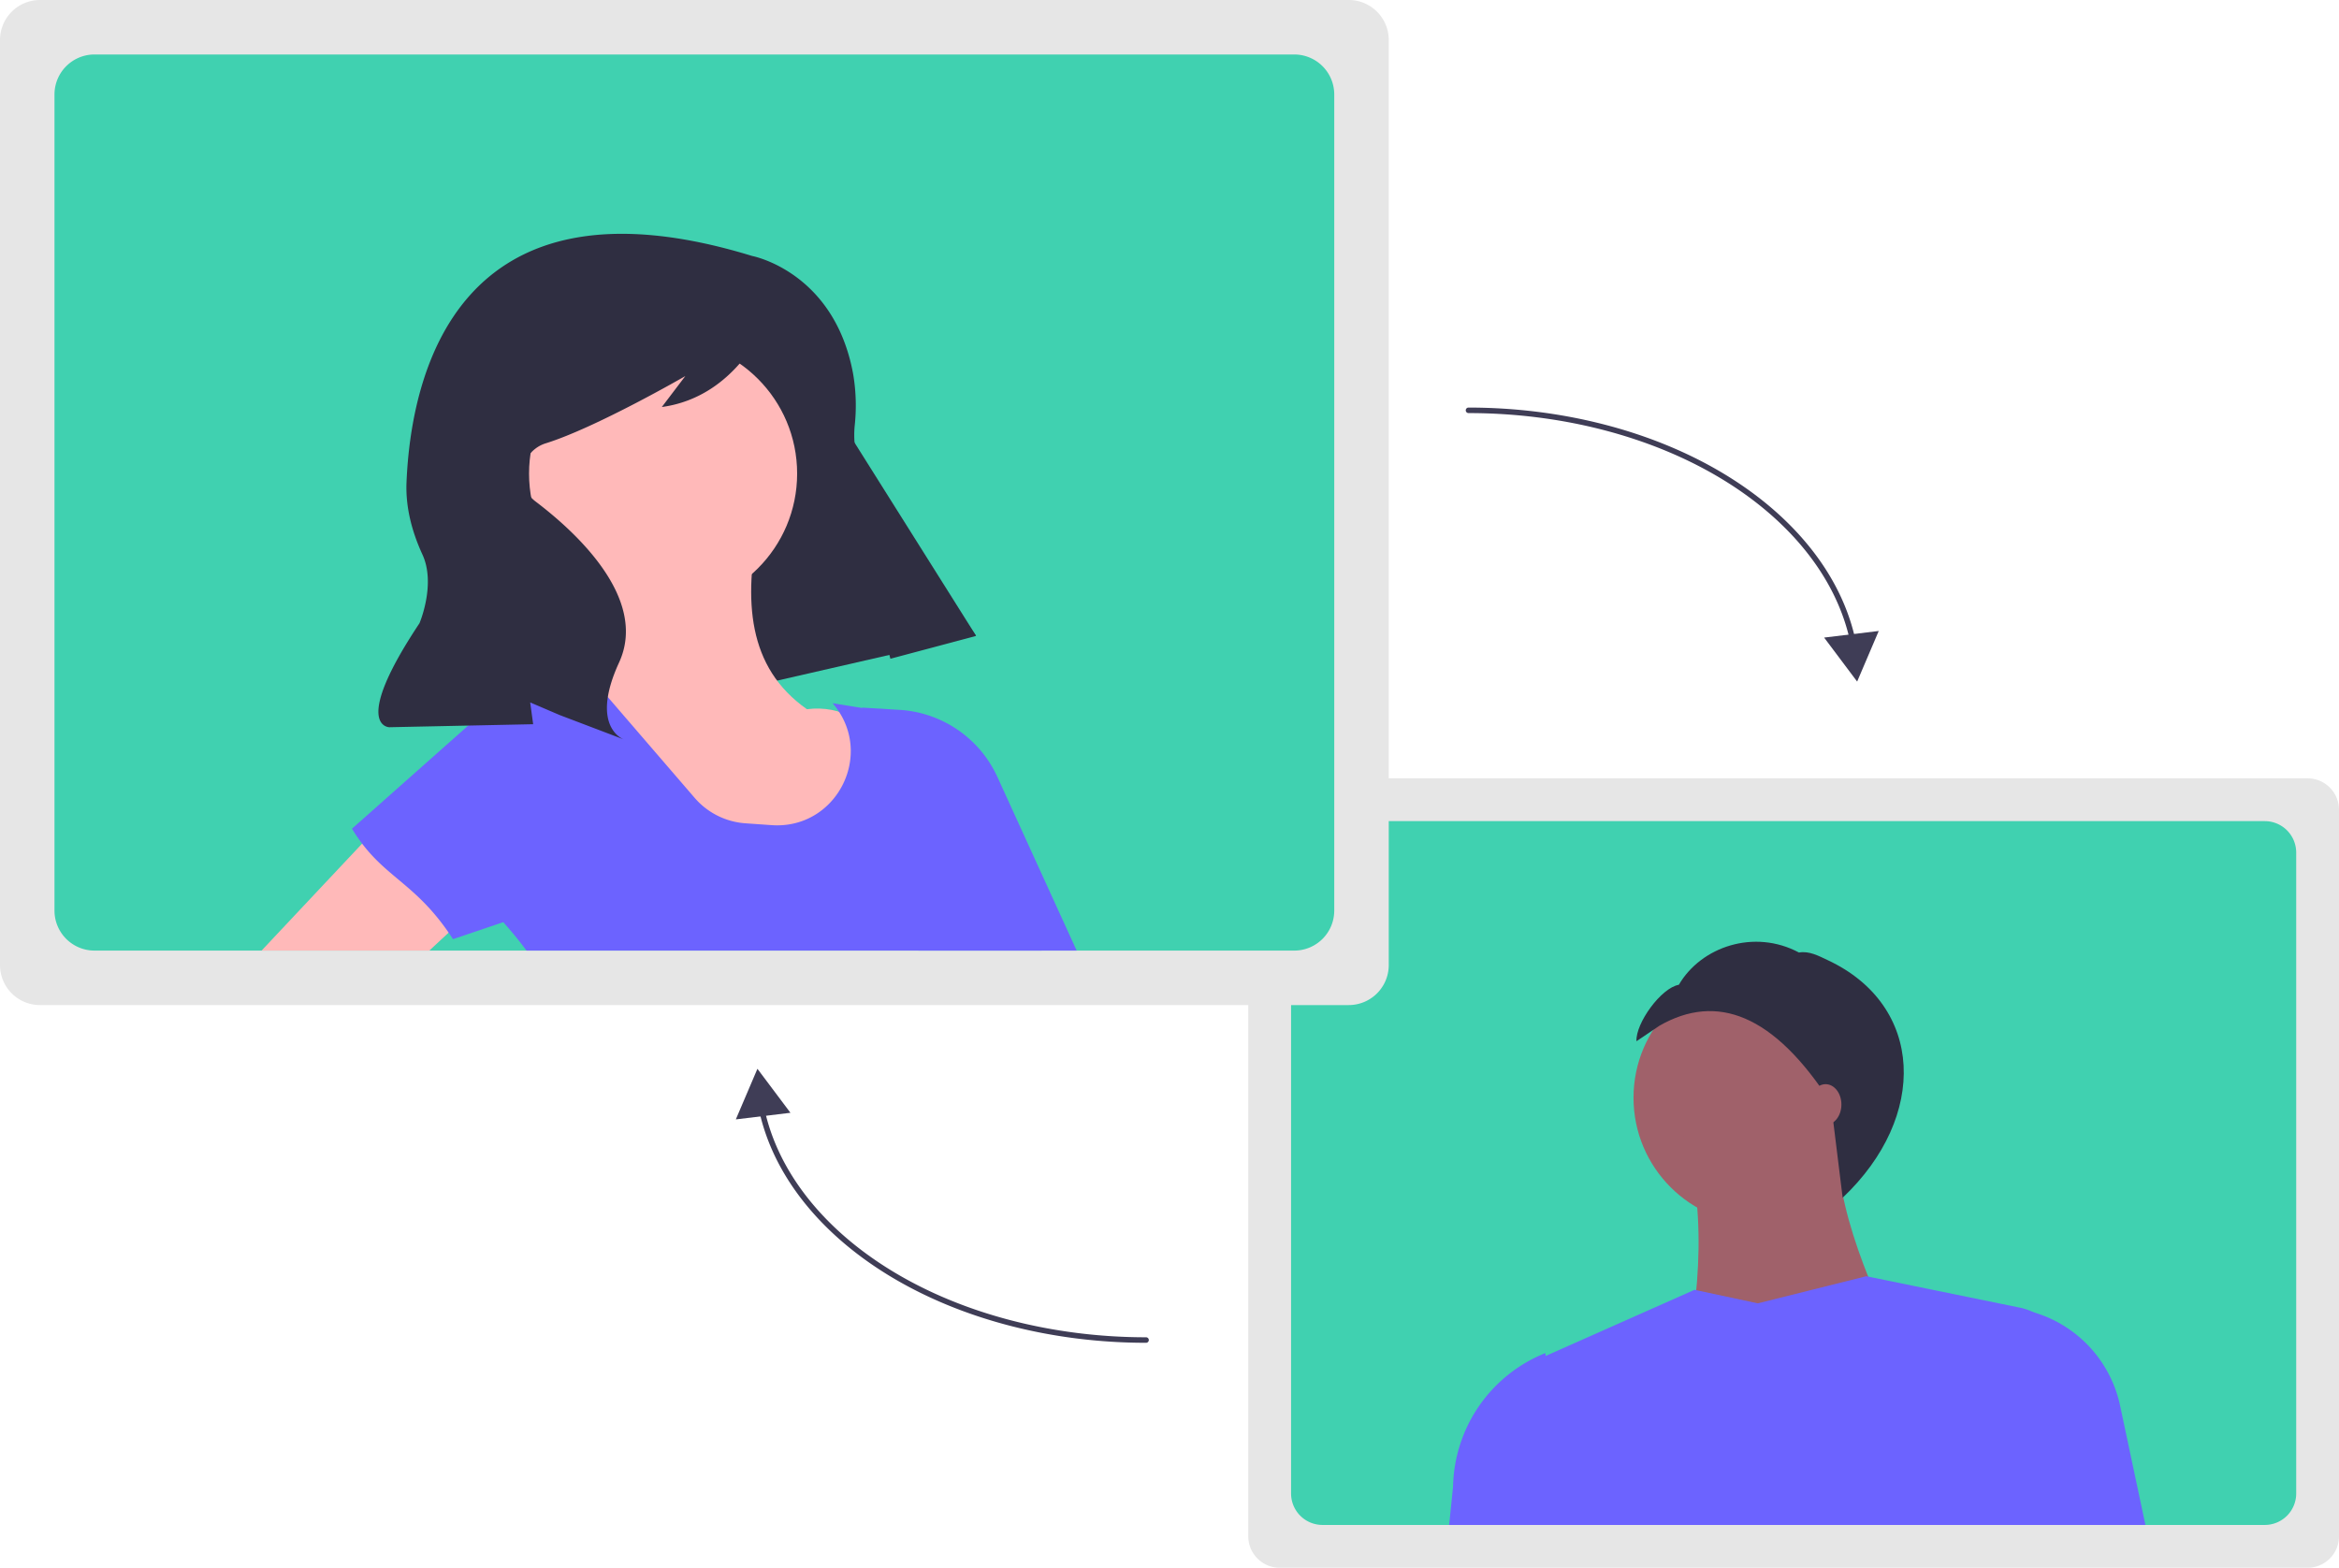 <svg id="a77d060e-bfde-44e4-9303-3da9960cf22f" data-name="Layer 1" xmlns="http://www.w3.org/2000/svg" width="847.936" height="568.361" viewBox="0 0 847.936 568.361">
    <path d="M1012.59,734.18H639.937a11.391,11.391,0,0,1-11.378-11.378v-263.424A11.391,11.391,0,0,1,639.937,448h372.653a11.391,11.391,0,0,1,11.378,11.378v263.424A11.391,11.391,0,0,1,1012.59,734.18Z" transform="translate(-176.032 -165.82)" fill="#e6e6e6" />
    <path d="M997.076,463.513H655.456a11.398,11.398,0,0,0-11.383,11.383v232.388a11.398,11.398,0,0,0,11.383,11.383H997.076a11.391,11.391,0,0,0,11.375-11.383v-232.388A11.391,11.391,0,0,0,997.076,463.513Z" transform="translate(-176.032 -165.82)" fill="#40d1b0" />
    <circle cx="638.059" cy="397.968" r="45.875" fill="#a0616a" />
    <path d="M867.339,659.634l-81.92,8.192c7.572-34.087,9.408-65.934,0-93.389h57.344C839.648,597.315,851.292,627.399,867.339,659.634Z" transform="translate(-176.032 -165.82)" fill="#a0616a" />
    <path d="M923.874,659.888c-1.022,19.977-2.206,39.627-3.666,58.779H728.666q-3.4-18.968-8.267-38.176a17.522,17.522,0,0,1,9.829-20.354l6.112-2.721L790.33,633.421l.635.137,22.303,4.773L852.595,628.502l.687.137,55.131,11.28a19.644,19.644,0,0,1,4.704,1.614A19.382,19.382,0,0,1,923.874,659.888Z" transform="translate(-176.032 -165.82)" fill="#6c63ff" />
    <path d="M953.792,718.667H912.405l-7.383-78.696a45.04,45.04,0,0,1,39.601,35.498Z" transform="translate(-176.032 -165.82)" fill="#6c63ff" />
    <path d="M741.062,718.667H701.375l1.425-13.916a53.247,53.247,0,0,1,33.463-48.392l.077,1.056Z" transform="translate(-176.032 -165.82)" fill="#6c63ff" />
    <path d="M777.669,537.649c20.678-11.83,41.383-4.272,62.125,28.008l4.24,34.385c31.13-29.491,29.556-69.737-5.354-86.107-3.432-1.609-6.758-3.44-10.493-2.793-16.146-8.646-35.449-2.152-43.539,11.696-6.45,1.117-15.696,13.931-15.363,20.468Z" transform="translate(-176.032 -165.82)" fill="#2f2e41" />
    <ellipse cx="661.816" cy="400.426" rx="5.734" ry="7.373" fill="#a0616a" />
    <path d="M664.995,530.195H190.519a14.504,14.504,0,0,1-14.487-14.487V180.307a14.504,14.504,0,0,1,14.487-14.487h474.476a14.504,14.504,0,0,1,14.487,14.487V515.708A14.504,14.504,0,0,1,664.995,530.195Z" transform="translate(-176.032 -165.82)" fill="#e6e6e6" />
    <path d="M645.242,185.571H210.278a14.512,14.512,0,0,0-14.494,14.494V495.95a14.512,14.512,0,0,0,14.494,14.494H645.242a14.503,14.503,0,0,0,14.483-14.494V200.064A14.503,14.503,0,0,0,645.242,185.571Z" transform="translate(-176.032 -165.82)" fill="#40d1b0" />
    <polygon points="353.705 230.274 219.549 260.975 162.866 154.068 277.58 109.282 353.705 230.274" fill="#2f2e41" />
    <circle cx="240.384" cy="171.692" r="48.594" fill="#ffb9b9" />
    <path d="M410.771,497.639l117.961-17.029c-17.609-31.872-35.764-60.92-60.163-57.672-21.707-15.192-22.958-39.615-17.469-67.079l-59.043,15.783c5.195,16.93,3.186,31.796-10.651,43.273C400.739,442.132,413.251,469.604,410.771,497.639Z" transform="translate(-176.032 -165.82)" fill="#ffb9b9" />
    <path d="M553.569,510.443h-186.658q-3.968-5.329-8.438-10.307c-.197-.23-.404-.47-.612-.7l5.017-70.927.503-7.17a9.547,9.547,0,0,1,6.208-8.296h.011a6.196,6.196,0,0,1,.863-.295l15.477-4.132,1.541-.415.219.262,8.69,10.078,5.804,6.744,25.664,29.785a26.766,26.766,0,0,0,18.385,9.225l9.498.667c16.811,1.191,28.714-12.417,28.714-26.856A25.869,25.869,0,0,0,480.182,423.842a26.404,26.404,0,0,0-2.317-3.082l10.799,1.738,15.477,2.503,17.445,41.011C539.119,479.915,550.191,494.671,553.569,510.443Z" transform="translate(-176.032 -165.82)" fill="#6c63ff" />
    <polygon points="152.415 283.359 175.882 325.791 162.645 338.109 155.639 344.624 94.822 344.624 131.275 305.843 152.415 283.359" fill="#ffb9b9" />
    <path d="M566.346,510.443H509.093L503.027,484.331,490.096,428.662l-1.432-6.165-.033-.142,13.543.82a41.754,41.754,0,0,1,35.447,24.342Z" transform="translate(-176.032 -165.82)" fill="#6c63ff" />
    <path d="M340.259,506.304l56.314-19.066-19.855-67.551a9.586,9.586,0,0,0-10.411-6.806h0a9.586,9.586,0,0,0-5.149,2.338l-57.527,51.037C314.637,484.375,326.354,484.829,340.259,506.304Z" transform="translate(-176.032 -165.82)" fill="#6c63ff" />
    <path d="M448.699,258.619s29.719,5.59,36.591,42.655a68.044,68.044,0,0,1,.582,18.926c-.686,7.135.309,22.204,15.801,39.947a388.439,388.439,0,0,1,28.207,36.225l0,0-31.054,8.267-13.875-51.45A263.197,263.197,0,0,0,454.197,282.501l-.285-.458s-10.314,27.558-37.958,31.336l8.524-11.222s-32.316,18.681-50.625,24.388a12.029,12.029,0,0,0-3.882,20.918q.195.153.397.307c13.467,10.228,40.94,34.634,30.086,58.243s1.803,27.914,1.803,27.914L378.917,425.049l-10.682-4.574,1.079,7.898-52.149,1.093s-14.092-.086,10.939-37.701c0,0,6.04-14.104,1.081-24.88-3.802-8.263-6.158-17.139-5.78-26.227C324.982,302.734,340.958,225.582,448.699,258.619Z" transform="translate(-176.032 -165.82)" fill="#2f2e41" />
    <path d="M847.816,399.638a1.001,1.001,0,0,1-.979-.796c-4.758-22.886-21.223-43.917-46.36-59.221-25.469-15.504-58.169-24.043-92.076-24.043a1,1,0,0,1,0-2c34.269,0,67.338,8.643,93.116,24.335,25.616,15.594,42.406,37.088,47.279,60.522a1.001,1.001,0,0,1-.98,1.204Z" transform="translate(-176.032 -165.82)" fill="#3f3d56" />
    <polygon points="661.281 231.145 673.255 247.094 681.082 228.751 661.281 231.145" fill="#3f3d56" />
    <path d="M591.5,652.632c-34.269,0-67.338-8.643-93.116-24.336-25.617-15.595-42.407-37.088-47.279-60.522a1.0 1,0,1,1,1.958-.406c4.758,22.886,21.223,43.917,46.361,59.221,25.469,15.505,58.169,24.044,92.076,24.044a1,1,0,0,1,0,2Z" transform="translate(-176.032 -165.82)" fill="#3f3d56" />
    <polygon points="286.555 403.424 274.581 387.475 266.754 405.818 286.555 403.424" fill="#3f3d56" />
</svg>